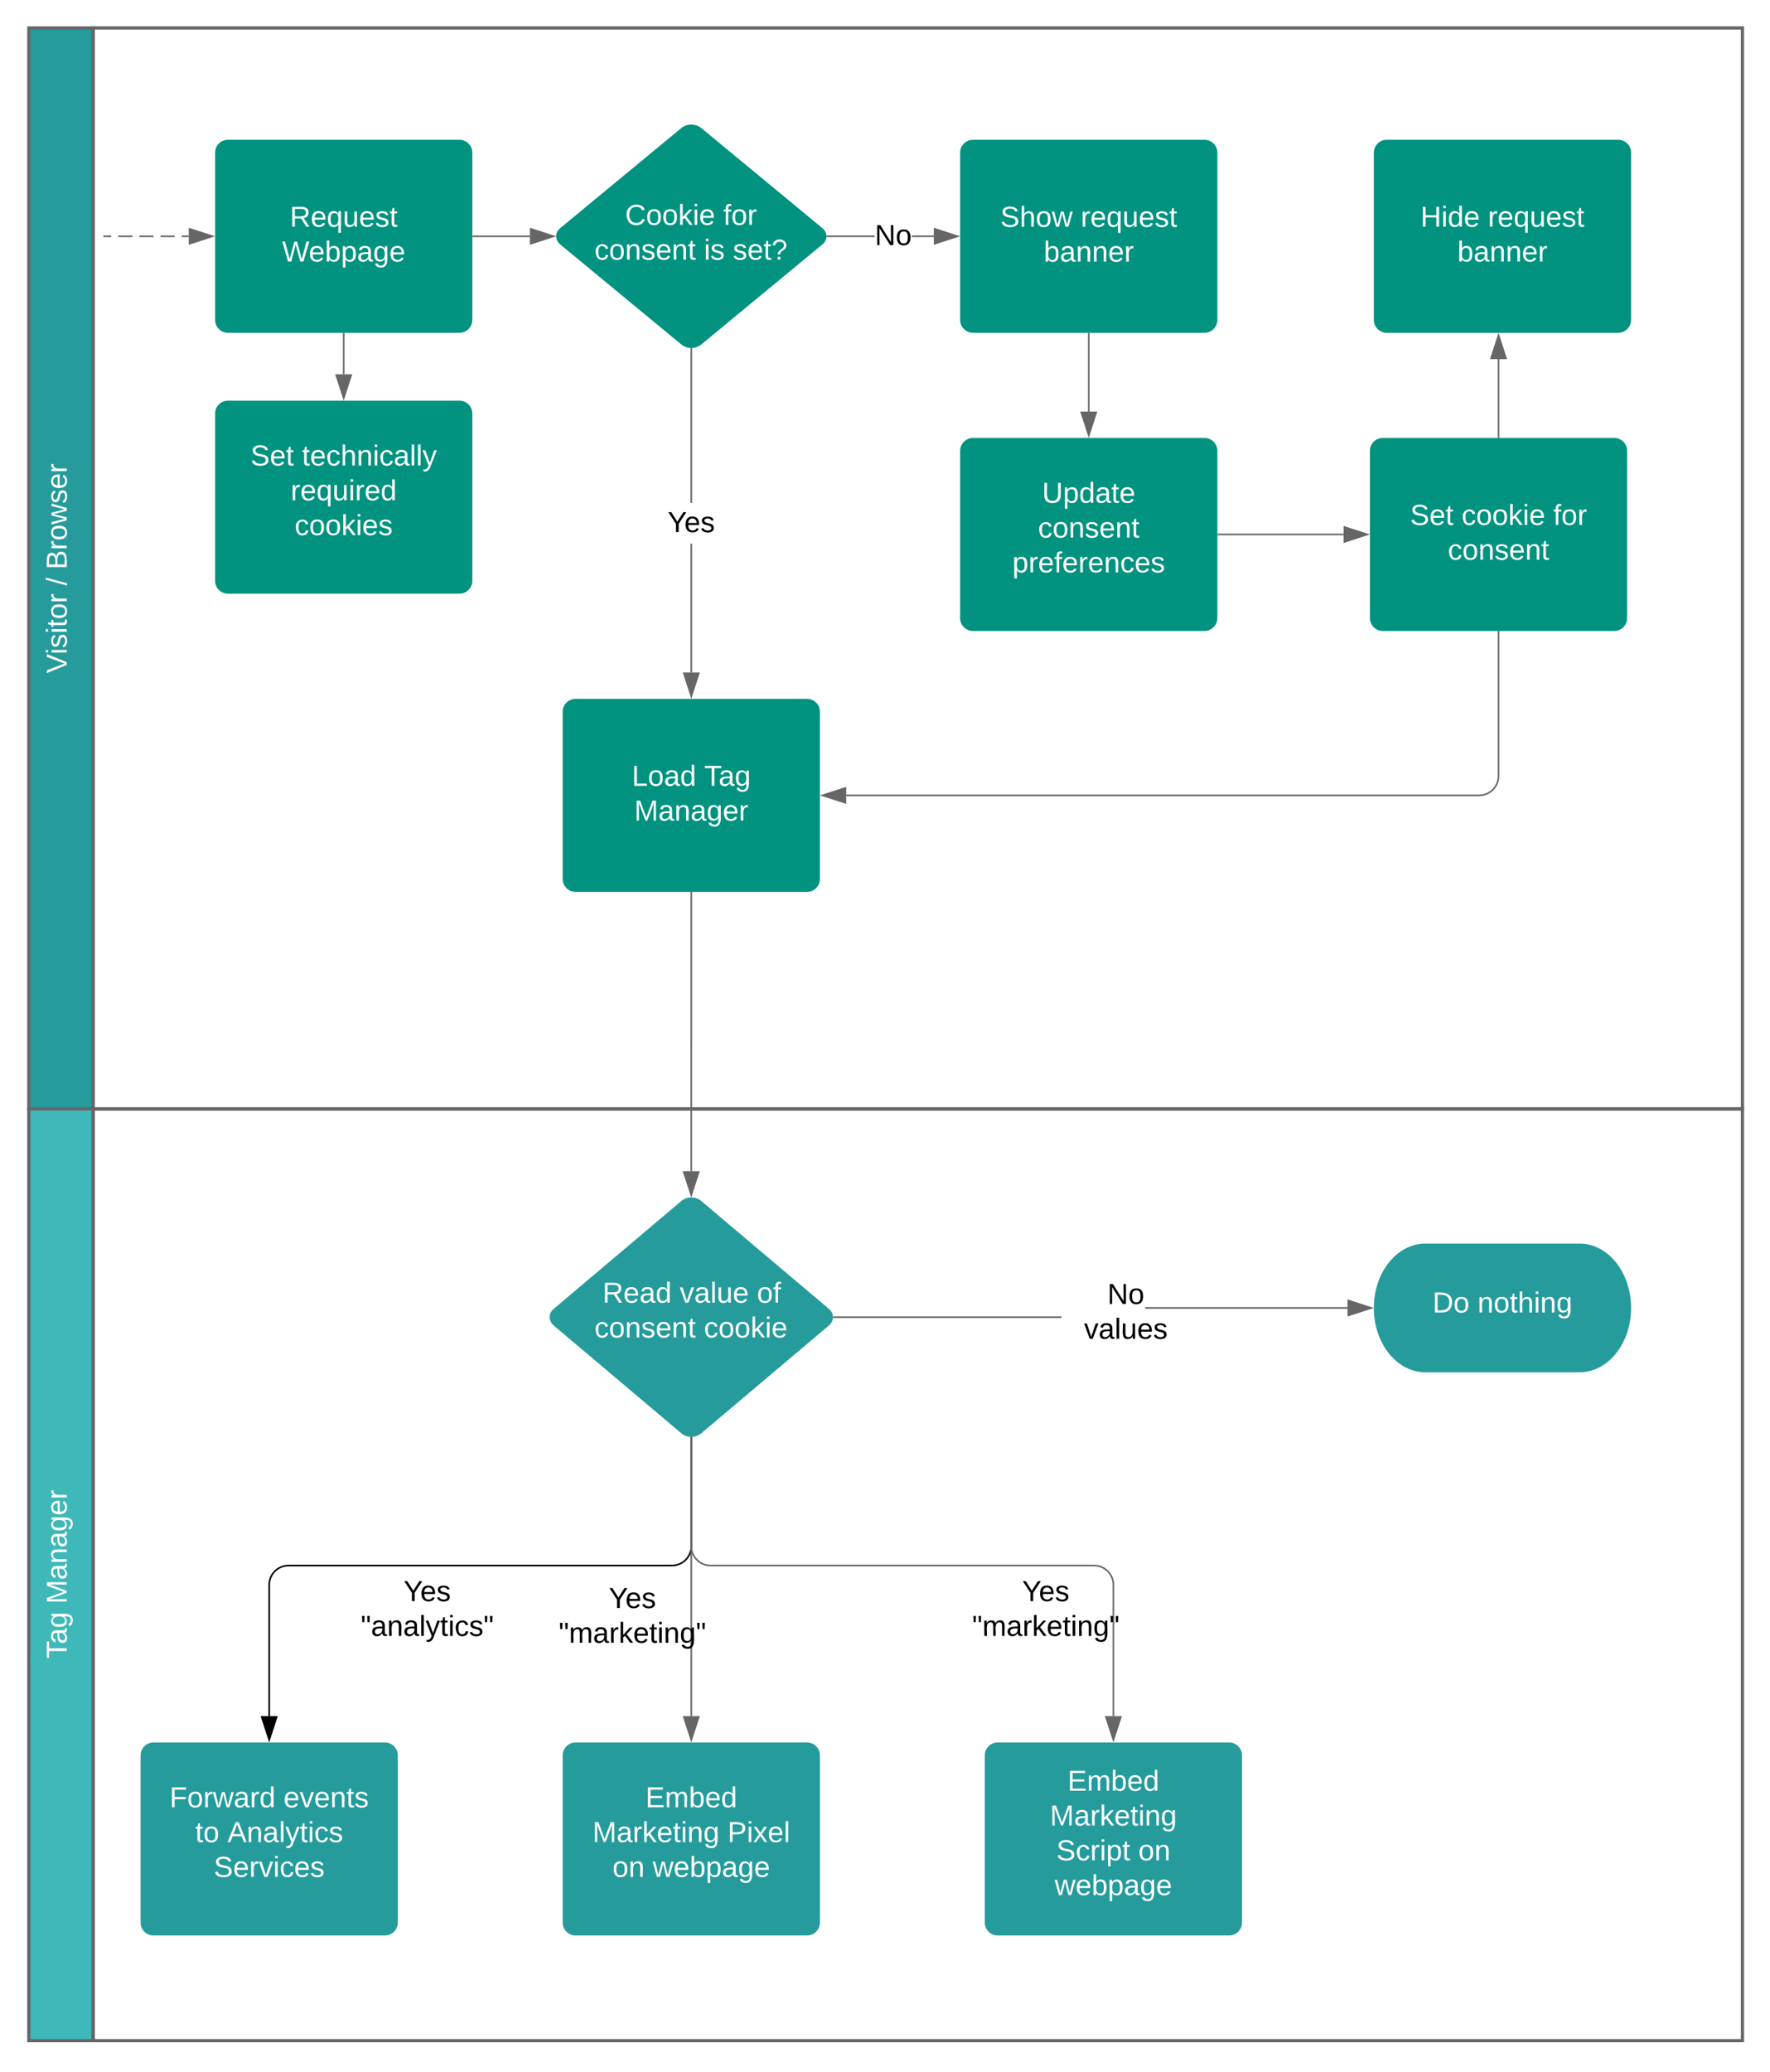 <svg xmlns="http://www.w3.org/2000/svg" xmlns:xlink="http://www.w3.org/1999/xlink" xmlns:lucid="lucid" width="1101" height="1288"><g transform="translate(-376 -168)" lucid:page-tab-id="m-5o7ONTd-nK"><path d="M0 0h2034.53v1575.72H0z" fill="#fff"/><path d="M393.93 857.38v-672h40v672z" stroke="#666" stroke-width="2" fill="#259b9c"/><path d="M433.93 1436.68h-40v-579.3h40z" stroke="#666" stroke-width="2" fill="#3fb8b9"/><path d="M433.93 185.38h1025.93v672H433.93z" stroke="#666" stroke-width="2" fill="none"/><path d="M1459.86 857.38v579.3H433.93v-579.3z" stroke="#666" stroke-width="2" fill="none"/><use xlink:href="#a" transform="matrix(-1.8369701987210297e-16,-1,1,-1.8369701987210297e-16,393.93,857.376) translate(270.825 23.6)"/><use xlink:href="#b" transform="matrix(-1.8369701987210297e-16,-1,1,-1.8369701987210297e-16,393.93,857.376) translate(325.325 23.6)"/><use xlink:href="#c" transform="matrix(-1.8369701987210297e-16,-1,1,-1.8369701987210297e-16,393.93,857.376) translate(335.325 23.6)"/><use xlink:href="#d" transform="matrix(-1.8369701987210297e-16,-1,1,-1.8369701987210297e-16,393.93,1436.685) translate(237.575 23.6)"/><use xlink:href="#e" transform="matrix(-1.8369701987210297e-16,-1,1,-1.8369701987210297e-16,393.93,1436.685) translate(271.525 23.6)"/><path d="M509.8 262.9c0-4.42 3.57-8 8-8h144c4.4 0 8 3.58 8 8v104c0 4.4-3.6 8-8 8h-144c-4.43 0-8-3.6-8-8z" stroke="#000" stroke-opacity="0" stroke-width="2" fill="#019280"/><use xlink:href="#f" transform="matrix(1,0,0,1,514.791,259.896) translate(41.482 49.064)"/><use xlink:href="#g" transform="matrix(1,0,0,1,514.791,259.896) translate(36.651 70.691)"/><path d="M806 722.98V817.52h-.03v78.65" stroke="#666" fill="none"/><path d="M806.5 723h-1v-.52h1z" fill="#666"/><path d="M805.97 910.93l-4.63-14.26h9.27z" stroke="#666" fill="#666"/><path d="M799.9 914.6c3.37-2.84 8.85-2.84 12.22 0l79.48 67.13c3.37 2.85 3.37 7.47 0 10.33l-79.48 67.1c-3.37 2.87-8.85 2.87-12.22 0l-79.48-67.1c-3.37-2.86-3.37-7.48 0-10.33z" stroke="#000" stroke-opacity="0" stroke-width="2" fill="#259b9c"/><use xlink:href="#h" transform="matrix(1,0,0,1,719.311,914.451) translate(31.484 63.439)"/><use xlink:href="#i" transform="matrix(1,0,0,1,719.311,914.451) translate(79.495 63.439)"/><use xlink:href="#j" transform="matrix(1,0,0,1,719.311,914.451) translate(127.507 63.439)"/><use xlink:href="#k" transform="matrix(1,0,0,1,719.311,914.451) translate(26.454 85.066)"/><use xlink:href="#l" transform="matrix(1,0,0,1,719.311,914.451) translate(94.54 85.066)"/><path d="M806 1061.74v67.56c0 6.63-5.36 12-12 12H555.46c-6.63 0-12 5.37-12 12v81.62" stroke="#000" fill="none"/><path d="M806.5 1061.75h-1v-.5l1-.04z"/><path d="M543.45 1249.7l-4.64-14.28h9.28z" stroke="#000"/><use xlink:href="#m" transform="matrix(1,0,0,1,583.209,1145.301) translate(43.861 18.126)"/><use xlink:href="#n" transform="matrix(1,0,0,1,583.209,1145.301) translate(17.202 39.754)"/><path d="M463.45 1259.3c0-4.4 3.58-8 8-8h144c4.4 0 8 3.6 8 8v104c0 4.42-3.6 8-8 8h-144c-4.42 0-8-3.58-8-8z" stroke="#000" stroke-opacity="0" stroke-width="2" fill="#259b9c"/><use xlink:href="#o" transform="matrix(1,0,0,1,468.447,1256.306) translate(13.021 35.314)"/><use xlink:href="#p" transform="matrix(1,0,0,1,468.447,1256.306) translate(83.911 35.314)"/><use xlink:href="#q" transform="matrix(1,0,0,1,468.447,1256.306) translate(28.991 56.941)"/><use xlink:href="#r" transform="matrix(1,0,0,1,468.447,1256.306) translate(49.017 56.941)"/><use xlink:href="#s" transform="matrix(1,0,0,1,468.447,1256.306) translate(40.506 78.569)"/><path d="M1036.32 987.4H894.58v-1h141.74zm177.88-5.74h-125.86v-1h125.86z" fill="#666"/><path d="M894.6 987.4h-.54l.05-1h.5zM1228.96 981.16l-14.26 4.64v-9.27z" fill="#666"/><path d="M1230.58 981.16l-16.38 5.33v-10.66zm-15.38 3.95l12.14-3.94-12.14-3.94z" fill="#666"/><use xlink:href="#t" transform="matrix(1,0,0,1,1036.324,960.547) translate(28.516 18.126)"/><use xlink:href="#u" transform="matrix(1,0,0,1,1036.324,960.547) translate(13.998 39.754)"/><path d="M1358.58 941.16c17.67 0 32 17.9 32 40s-14.33 40-32 40h-96c-17.67 0-32-17.9-32-40s14.33-40 32-40z" stroke="#000" stroke-opacity="0" stroke-width="2" fill="#259b9c"/><use xlink:href="#v" transform="matrix(1,0,0,1,1235.581,946.164) translate(31.495 37.814)"/><use xlink:href="#w" transform="matrix(1,0,0,1,1235.581,946.164) translate(59.48 37.814)"/><path d="M806 1061.74v173.18" stroke="#666" fill="none"/><path d="M806.5 1061.75h-1v-.5l1-.04z" fill="#666"/><path d="M806 1249.7l-4.63-14.28h9.28z" stroke="#666" fill="#666"/><use xlink:href="#m" transform="matrix(1,0,0,1,706.344,1149.575) translate(48.341 18.126)"/><use xlink:href="#x" transform="matrix(1,0,0,1,706.344,1149.575) translate(17.202 39.754)"/><path d="M670.3 314.9h35.32" stroke="#666" fill="none"/><path d="M670.3 315.4h-.5v-1h.5z" fill="#666"/><path d="M720.38 314.9l-14.26 4.63v-9.27z" stroke="#666" fill="#666"/><path d="M799.84 247.58c3.4-2.82 8.93-2.82 12.34 0l75.33 62.22c3.42 2.8 3.42 7.38 0 10.2l-75.32 62.2c-3.4 2.83-8.93 2.83-12.34 0L724.5 320c-3.4-2.82-3.4-7.4 0-10.2z" stroke="#000" stroke-opacity="0" stroke-width="2" fill="#019280"/><use xlink:href="#y" transform="matrix(1,0,0,1,723.342,247.482) translate(41.528 60.314)"/><use xlink:href="#z" transform="matrix(1,0,0,1,723.342,247.482) translate(102.505 60.314)"/><use xlink:href="#k" transform="matrix(1,0,0,1,723.342,247.482) translate(22.454 81.941)"/><use xlink:href="#A" transform="matrix(1,0,0,1,723.342,247.482) translate(90.54 81.941)"/><use xlink:href="#B" transform="matrix(1,0,0,1,723.342,247.482) translate(108.513 81.941)"/><path d="M806.5 586.1h-1v-80.07h1zm0-105.4h-1v-95.96h1z" fill="#666"/><path d="M806.5 384.75h-1v-.5l1-.03zM806 600.86l-4.63-14.26h9.28z" fill="#666"/><path d="M806 602.48l-5.3-16.38h10.63zm-3.94-15.38l3.95 12.14 3.96-12.14z" fill="#666"/><use xlink:href="#C" transform="matrix(1,0,0,1,791.316,480.693) translate(0.005 18.126)"/><path d="M1230.58 262.9c0-4.42 3.58-8 8-8h144c4.42 0 8 3.58 8 8v104c0 4.4-3.58 8-8 8h-144c-4.42 0-8-3.6-8-8z" stroke="#000" stroke-opacity="0" stroke-width="2" fill="#019280"/><use xlink:href="#D" transform="matrix(1,0,0,1,1235.581,259.896) translate(24.01 49.064)"/><use xlink:href="#E" transform="matrix(1,0,0,1,1235.581,259.896) translate(65.964 49.064)"/><use xlink:href="#F" transform="matrix(1,0,0,1,1235.581,259.896) translate(46.989 70.691)"/><path d="M973.24 448.27c0-4.4 3.58-8 8-8h144c4.42 0 8 3.6 8 8v104c0 4.42-3.58 8-8 8h-144c-4.42 0-8-3.58-8-8z" stroke="#000" stroke-opacity="0" stroke-width="2" fill="#019280"/><use xlink:href="#G" transform="matrix(1,0,0,1,978.238,445.274) translate(45.988 35.314)"/><use xlink:href="#H" transform="matrix(1,0,0,1,978.238,445.274) translate(43.46 56.941)"/><use xlink:href="#I" transform="matrix(1,0,0,1,978.238,445.274) translate(27.49 78.569)"/><path d="M1228.13 448.27c0-4.4 3.6-8 8-8h144c4.42 0 8 3.6 8 8v104c0 4.42-3.58 8-8 8h-144c-4.4 0-8-3.58-8-8z" stroke="#000" stroke-opacity="0" stroke-width="2" fill="#019280"/><use xlink:href="#J" transform="matrix(1,0,0,1,1233.134,445.274) translate(19.98 49.064)"/><use xlink:href="#K" transform="matrix(1,0,0,1,1233.134,445.274) translate(52.021 49.064)"/><use xlink:href="#z" transform="matrix(1,0,0,1,1233.134,445.274) translate(109.043 49.064)"/><use xlink:href="#L" transform="matrix(1,0,0,1,1233.134,445.274) translate(43.46 70.691)"/><path d="M1133.74 500.27h78" stroke="#666" fill="none"/><path d="M1133.75 500.77h-.5v-1h.5z" fill="#666"/><path d="M1226.52 500.27l-14.27 4.64v-9.26z" stroke="#666" fill="#666"/><path d="M726 1259.3c0-4.4 3.6-8 8-8h144c4.43 0 8 3.6 8 8v104c0 4.42-3.57 8-8 8H734c-4.4 0-8-3.58-8-8z" stroke="#000" stroke-opacity="0" stroke-width="2" fill="#259b9c"/><use xlink:href="#M" transform="matrix(1,0,0,1,731.01,1256.306) translate(46.489 35.314)"/><use xlink:href="#N" transform="matrix(1,0,0,1,731.01,1256.306) translate(13.547 56.941)"/><use xlink:href="#O" transform="matrix(1,0,0,1,731.01,1256.306) translate(97.504 56.941)"/><use xlink:href="#P" transform="matrix(1,0,0,1,731.01,1256.306) translate(25.963 78.569)"/><use xlink:href="#Q" transform="matrix(1,0,0,1,731.01,1256.306) translate(50.994 78.569)"/><path d="M988.57 1259.3c0-4.4 3.6-8 8-8h144c4.42 0 8 3.6 8 8v104c0 4.42-3.58 8-8 8h-144c-4.4 0-8-3.58-8-8z" stroke="#000" stroke-opacity="0" stroke-width="2" fill="#259b9c"/><use xlink:href="#M" transform="matrix(1,0,0,1,993.574,1256.306) translate(46.489 25.001)"/><use xlink:href="#R" transform="matrix(1,0,0,1,993.574,1256.306) translate(35.525 46.629)"/><use xlink:href="#S" transform="matrix(1,0,0,1,993.574,1256.306) translate(39.505 68.256)"/><use xlink:href="#T" transform="matrix(1,0,0,1,993.574,1256.306) translate(90.47 68.256)"/><use xlink:href="#Q" transform="matrix(1,0,0,1,993.574,1256.306) translate(38.479 89.884)"/><path d="M440.77 314.9h4.4m4.38 0h8.77m4.38 0h8.78m4.38 0h8.78m4.38 0h4.4M440.8 314.9h-.53" stroke="#666" fill="none"/><path d="M508.17 314.9l-14.26 4.63v-9.27z" stroke="#666" fill="#666"/><path d="M806 1061.74v67.56c0 6.63 5.38 12 12 12h238.57c6.63 0 12 5.37 12 12v81.62" stroke="#666" fill="none"/><path d="M806.5 1061.75h-1v-.5l1-.04z" fill="#666"/><path d="M1068.57 1249.7l-4.63-14.28h9.27z" stroke="#666" fill="#666"/><g><use xlink:href="#m" transform="matrix(1,0,0,1,963.494,1145.301) translate(48.341 18.126)"/><use xlink:href="#x" transform="matrix(1,0,0,1,963.494,1145.301) translate(17.202 39.754)"/></g><path d="M509.8 425.1c0-4.42 3.57-8 8-8h144c4.4 0 8 3.58 8 8v104c0 4.42-3.6 8-8 8h-144c-4.43 0-8-3.58-8-8z" stroke="#000" stroke-opacity="0" stroke-width="2" fill="#019280"/><g><use xlink:href="#J" transform="matrix(1,0,0,1,514.791,422.102) translate(17.001 35.314)"/><use xlink:href="#U" transform="matrix(1,0,0,1,514.791,422.102) translate(49.042 35.314)"/><use xlink:href="#V" transform="matrix(1,0,0,1,514.791,422.102) translate(42.033 56.941)"/><use xlink:href="#W" transform="matrix(1,0,0,1,514.791,422.102) translate(44.486 78.569)"/></g><path d="M726 610.48c0-4.42 3.6-8 8-8h144c4.43 0 8 3.58 8 8v104c0 4.42-3.57 8-8 8H734c-4.4 0-8-3.58-8-8z" stroke="#000" stroke-opacity="0" stroke-width="2" fill="#019280"/><g><use xlink:href="#X" transform="matrix(1,0,0,1,731.01,607.481) translate(37.978 49.064)"/><use xlink:href="#Y" transform="matrix(1,0,0,1,731.01,607.481) translate(83.035 49.064)"/><use xlink:href="#Z" transform="matrix(1,0,0,1,731.01,607.481) translate(39.505 70.691)"/></g><path d="M1308.13 560.77v89.7c0 6.64-5.37 12-12 12H902.4" stroke="#666" fill="none"/><path d="M1308.63 560.8h-1v-.53h1z" fill="#666"/><path d="M887.63 662.48l14.26-4.63v9.27z" stroke="#666" fill="#666"/><path d="M1308.13 439.77v-48.5" stroke="#666" fill="none"/><path d="M1308.63 440.27h-1v-.5h1z" fill="#666"/><path d="M1308.13 376.5l4.64 14.28h-9.27z" stroke="#666" fill="#666"/><path d="M589.8 375.4v25.32" stroke="#666" fill="none"/><path d="M590.3 375.4h-1v-.5h1z" fill="#666"/><path d="M589.8 415.48l-4.64-14.26h9.27z" stroke="#666" fill="#666"/><path d="M920.14 315.4h-29.62v-1h29.62zm36.7 0h-13.72v-1h13.73z" fill="#666"/><path d="M890.53 315.4H890l.04-1h.5zM971.62 314.9l-14.27 4.63v-9.27z" fill="#666"/><path d="M973.24 314.9l-16.4 5.32v-10.65zm-15.4 3.94L970 314.9l-12.15-3.95z" fill="#666"/><g><use xlink:href="#aa" transform="matrix(1,0,0,1,920.138,302.228) translate(0.005 18.126)"/></g><path d="M973.24 262.9c0-4.42 3.58-8 8-8h144c4.42 0 8 3.58 8 8v104c0 4.4-3.58 8-8 8h-144c-4.42 0-8-3.6-8-8z" stroke="#000" stroke-opacity="0" stroke-width="2" fill="#019280"/><g><use xlink:href="#ab" transform="matrix(1,0,0,1,985.238,266.896) translate(12.98 42.126)"/><use xlink:href="#E" transform="matrix(1,0,0,1,985.238,266.896) translate(62.994 42.126)"/><use xlink:href="#F" transform="matrix(1,0,0,1,985.238,266.896) translate(39.989 63.754)"/></g><path d="M1053.24 375.4v48.5" stroke="#666" fill="none"/><path d="M1053.74 375.4h-1v-.5h1z" fill="#666"/><path d="M1053.24 438.66l-4.64-14.27h9.27z" stroke="#666" fill="#666"/><defs><path fill="#fff" d="M137 0h-34L2-248h35l83 218 83-218h36" id="ac"/><path fill="#fff" d="M24-231v-30h32v30H24zM24 0v-190h32V0H24" id="ad"/><path fill="#fff" d="M135-143c-3-34-86-38-87 0 15 53 115 12 119 90S17 21 10-45l28-5c4 36 97 45 98 0-10-56-113-15-118-90-4-57 82-63 122-42 12 7 21 19 24 35" id="ae"/><path fill="#fff" d="M59-47c-2 24 18 29 38 22v24C64 9 27 4 27-40v-127H5v-23h24l9-43h21v43h35v23H59v120" id="af"/><path fill="#fff" d="M100-194c62-1 85 37 85 99 1 63-27 99-86 99S16-35 15-95c0-66 28-99 85-99zM99-20c44 1 53-31 53-75 0-43-8-75-51-75s-53 32-53 75 10 74 51 75" id="ag"/><path fill="#fff" d="M114-163C36-179 61-72 57 0H25l-1-190h30c1 12-1 29 2 39 6-27 23-49 58-41v29" id="ah"/><g id="a"><use transform="matrix(0.05,0,0,0.05,0,0)" xlink:href="#ac"/><use transform="matrix(0.05,0,0,0.05,11.65,0)" xlink:href="#ad"/><use transform="matrix(0.05,0,0,0.05,15.6,0)" xlink:href="#ae"/><use transform="matrix(0.05,0,0,0.05,24.6,0)" xlink:href="#ad"/><use transform="matrix(0.05,0,0,0.05,28.55,0)" xlink:href="#af"/><use transform="matrix(0.05,0,0,0.05,33.55,0)" xlink:href="#ag"/><use transform="matrix(0.05,0,0,0.05,43.55,0)" xlink:href="#ah"/></g><path fill="#fff" d="M0 4l72-265h28L28 4H0" id="ai"/><use transform="matrix(0.05,0,0,0.05,0,0)" xlink:href="#ai" id="b"/><path fill="#fff" d="M160-131c35 5 61 23 61 61C221 17 115-2 30 0v-248c76 3 177-17 177 60 0 33-19 50-47 57zm-97-11c50-1 110 9 110-42 0-47-63-36-110-37v79zm0 115c55-2 124 14 124-45 0-56-70-42-124-44v89" id="aj"/><path fill="#fff" d="M206 0h-36l-40-164L89 0H53L-1-190h32L70-26l43-164h34l41 164 42-164h31" id="ak"/><path fill="#fff" d="M100-194c63 0 86 42 84 106H49c0 40 14 67 53 68 26 1 43-12 49-29l28 8c-11 28-37 45-77 45C44 4 14-33 15-96c1-61 26-98 85-98zm52 81c6-60-76-77-97-28-3 7-6 17-6 28h103" id="al"/><g id="c"><use transform="matrix(0.05,0,0,0.05,0,0)" xlink:href="#aj"/><use transform="matrix(0.05,0,0,0.05,12,0)" xlink:href="#ah"/><use transform="matrix(0.05,0,0,0.05,17.95,0)" xlink:href="#ag"/><use transform="matrix(0.05,0,0,0.05,27.95,0)" xlink:href="#ak"/><use transform="matrix(0.05,0,0,0.05,40.9,0)" xlink:href="#ae"/><use transform="matrix(0.05,0,0,0.05,49.9,0)" xlink:href="#al"/><use transform="matrix(0.05,0,0,0.05,59.9,0)" xlink:href="#ah"/></g><path fill="#fff" d="M127-220V0H93v-220H8v-28h204v28h-85" id="am"/><path fill="#fff" d="M141-36C126-15 110 5 73 4 37 3 15-17 15-53c-1-64 63-63 125-63 3-35-9-54-41-54-24 1-41 7-42 31l-33-3c5-37 33-52 76-52 45 0 72 20 72 64v82c-1 20 7 32 28 27v20c-31 9-61-2-59-35zM48-53c0 20 12 33 32 33 41-3 63-29 60-74-43 2-92-5-92 41" id="an"/><path fill="#fff" d="M177-190C167-65 218 103 67 71c-23-6-38-20-44-43l32-5c15 47 100 32 89-28v-30C133-14 115 1 83 1 29 1 15-40 15-95c0-56 16-97 71-98 29-1 48 16 59 35 1-10 0-23 2-32h30zM94-22c36 0 50-32 50-73 0-42-14-75-50-75-39 0-46 34-46 75s6 73 46 73" id="ao"/><g id="d"><use transform="matrix(0.05,0,0,0.05,0,0)" xlink:href="#am"/><use transform="matrix(0.05,0,0,0.05,8.95,0)" xlink:href="#an"/><use transform="matrix(0.05,0,0,0.05,18.95,0)" xlink:href="#ao"/></g><path fill="#fff" d="M240 0l2-218c-23 76-54 145-80 218h-23L58-218 59 0H30v-248h44l77 211c21-75 51-140 76-211h43V0h-30" id="ap"/><path fill="#fff" d="M117-194c89-4 53 116 60 194h-32v-121c0-31-8-49-39-48C34-167 62-67 57 0H25l-1-190h30c1 10-1 24 2 32 11-22 29-35 61-36" id="aq"/><g id="e"><use transform="matrix(0.05,0,0,0.05,0,0)" xlink:href="#ap"/><use transform="matrix(0.05,0,0,0.05,14.95,0)" xlink:href="#an"/><use transform="matrix(0.05,0,0,0.05,24.95,0)" xlink:href="#aq"/><use transform="matrix(0.05,0,0,0.05,34.95,0)" xlink:href="#an"/><use transform="matrix(0.05,0,0,0.05,44.95,0)" xlink:href="#ao"/><use transform="matrix(0.05,0,0,0.05,54.95,0)" xlink:href="#al"/><use transform="matrix(0.05,0,0,0.05,64.95,0)" xlink:href="#ah"/></g><path fill="#fff" d="M233-177c-1 41-23 64-60 70L243 0h-38l-65-103H63V0H30v-248c88 3 205-21 203 71zM63-129c60-2 137 13 137-47 0-61-80-42-137-45v92" id="ar"/><path fill="#fff" d="M145-31C134-9 116 4 85 4 32 4 16-35 15-94c0-59 17-99 70-100 32-1 48 14 60 33 0-11-1-24 2-32h30l-1 268h-32zM93-21c41 0 51-33 51-76s-8-73-50-73c-40 0-46 35-46 75s5 74 45 74" id="as"/><path fill="#fff" d="M84 4C-5 8 30-112 23-190h32v120c0 31 7 50 39 49 72-2 45-101 50-169h31l1 190h-30c-1-10 1-25-2-33-11 22-28 36-60 37" id="at"/><g id="f"><use transform="matrix(0.05,0,0,0.05,0,0)" xlink:href="#ar"/><use transform="matrix(0.05,0,0,0.05,12.966,0)" xlink:href="#al"/><use transform="matrix(0.05,0,0,0.05,22.979,0)" xlink:href="#as"/><use transform="matrix(0.05,0,0,0.05,32.992,0)" xlink:href="#at"/><use transform="matrix(0.05,0,0,0.05,43.005,0)" xlink:href="#al"/><use transform="matrix(0.05,0,0,0.05,53.017,0)" xlink:href="#ae"/><use transform="matrix(0.05,0,0,0.05,62.029,0)" xlink:href="#af"/></g><path fill="#fff" d="M266 0h-40l-56-210L115 0H75L2-248h35L96-30l15-64 43-154h32l59 218 59-218h35" id="au"/><path fill="#fff" d="M115-194c53 0 69 39 70 98 0 66-23 100-70 100C84 3 66-7 56-30L54 0H23l1-261h32v101c10-23 28-34 59-34zm-8 174c40 0 45-34 45-75 0-40-5-75-45-74-42 0-51 32-51 76 0 43 10 73 51 73" id="av"/><path fill="#fff" d="M115-194c55 1 70 41 70 98S169 2 115 4C84 4 66-9 55-30l1 105H24l-1-265h31l2 30c10-21 28-34 59-34zm-8 174c40 0 45-34 45-75s-6-73-45-74c-42 0-51 32-51 76 0 43 10 73 51 73" id="aw"/><g id="g"><use transform="matrix(0.05,0,0,0.05,0,0)" xlink:href="#au"/><use transform="matrix(0.05,0,0,0.05,16.621,0)" xlink:href="#al"/><use transform="matrix(0.05,0,0,0.05,26.634,0)" xlink:href="#av"/><use transform="matrix(0.05,0,0,0.05,36.647,0)" xlink:href="#aw"/><use transform="matrix(0.05,0,0,0.05,46.659,0)" xlink:href="#an"/><use transform="matrix(0.05,0,0,0.05,56.672,0)" xlink:href="#ao"/><use transform="matrix(0.05,0,0,0.05,66.685,0)" xlink:href="#al"/></g><path fill="#fff" d="M85-194c31 0 48 13 60 33l-1-100h32l1 261h-30c-2-10 0-23-3-31C134-8 116 4 85 4 32 4 16-35 15-94c0-66 23-100 70-100zm9 24c-40 0-46 34-46 75 0 40 6 74 45 74 42 0 51-32 51-76 0-42-9-74-50-73" id="ax"/><g id="h"><use transform="matrix(0.05,0,0,0.05,0,0)" xlink:href="#ar"/><use transform="matrix(0.05,0,0,0.05,12.966,0)" xlink:href="#al"/><use transform="matrix(0.05,0,0,0.05,22.979,0)" xlink:href="#an"/><use transform="matrix(0.05,0,0,0.05,32.992,0)" xlink:href="#ax"/></g><path fill="#fff" d="M108 0H70L1-190h34L89-25l56-165h34" id="ay"/><path fill="#fff" d="M24 0v-261h32V0H24" id="az"/><g id="i"><use transform="matrix(0.05,0,0,0.05,0,0)" xlink:href="#ay"/><use transform="matrix(0.05,0,0,0.05,9.011,0)" xlink:href="#an"/><use transform="matrix(0.05,0,0,0.05,19.024,0)" xlink:href="#az"/><use transform="matrix(0.05,0,0,0.05,22.979,0)" xlink:href="#at"/><use transform="matrix(0.05,0,0,0.05,32.992,0)" xlink:href="#al"/></g><path fill="#fff" d="M101-234c-31-9-42 10-38 44h38v23H63V0H32v-167H5v-23h27c-7-52 17-82 69-68v24" id="aA"/><g id="j"><use transform="matrix(0.05,0,0,0.05,0,0)" xlink:href="#ag"/><use transform="matrix(0.05,0,0,0.05,10.013,0)" xlink:href="#aA"/></g><path fill="#fff" d="M96-169c-40 0-48 33-48 73s9 75 48 75c24 0 41-14 43-38l32 2c-6 37-31 61-74 61-59 0-76-41-82-99-10-93 101-131 147-64 4 7 5 14 7 22l-32 3c-4-21-16-35-41-35" id="aB"/><g id="k"><use transform="matrix(0.05,0,0,0.05,0,0)" xlink:href="#aB"/><use transform="matrix(0.05,0,0,0.05,9.011,0)" xlink:href="#ag"/><use transform="matrix(0.05,0,0,0.05,19.024,0)" xlink:href="#aq"/><use transform="matrix(0.05,0,0,0.05,29.037,0)" xlink:href="#ae"/><use transform="matrix(0.05,0,0,0.05,38.048,0)" xlink:href="#al"/><use transform="matrix(0.05,0,0,0.05,48.061,0)" xlink:href="#aq"/><use transform="matrix(0.05,0,0,0.05,58.074,0)" xlink:href="#af"/></g><path fill="#fff" d="M143 0L79-87 56-68V0H24v-261h32v163l83-92h37l-77 82L181 0h-38" id="aC"/><g id="l"><use transform="matrix(0.05,0,0,0.05,0,0)" xlink:href="#aB"/><use transform="matrix(0.05,0,0,0.05,9.011,0)" xlink:href="#ag"/><use transform="matrix(0.05,0,0,0.05,19.024,0)" xlink:href="#ag"/><use transform="matrix(0.05,0,0,0.05,29.037,0)" xlink:href="#aC"/><use transform="matrix(0.05,0,0,0.05,38.048,0)" xlink:href="#ad"/><use transform="matrix(0.05,0,0,0.05,42.003,0)" xlink:href="#al"/></g><path d="M137-103V0h-34v-103L8-248h37l75 118 75-118h37" id="aD"/><path d="M100-194c63 0 86 42 84 106H49c0 40 14 67 53 68 26 1 43-12 49-29l28 8c-11 28-37 45-77 45C44 4 14-33 15-96c1-61 26-98 85-98zm52 81c6-60-76-77-97-28-3 7-6 17-6 28h103" id="aE"/><path d="M135-143c-3-34-86-38-87 0 15 53 115 12 119 90S17 21 10-45l28-5c4 36 97 45 98 0-10-56-113-15-118-90-4-57 82-63 122-42 12 7 21 19 24 35" id="aF"/><g id="m"><use transform="matrix(0.05,0,0,0.05,0,0)" xlink:href="#aD"/><use transform="matrix(0.05,0,0,0.05,10.363,0)" xlink:href="#aE"/><use transform="matrix(0.05,0,0,0.05,20.376,0)" xlink:href="#aF"/></g><path d="M109-170H84l-4-78h32zm-65 0H19l-4-78h33" id="aG"/><path d="M141-36C126-15 110 5 73 4 37 3 15-17 15-53c-1-64 63-63 125-63 3-35-9-54-41-54-24 1-41 7-42 31l-33-3c5-37 33-52 76-52 45 0 72 20 72 64v82c-1 20 7 32 28 27v20c-31 9-61-2-59-35zM48-53c0 20 12 33 32 33 41-3 63-29 60-74-43 2-92-5-92 41" id="aH"/><path d="M117-194c89-4 53 116 60 194h-32v-121c0-31-8-49-39-48C34-167 62-67 57 0H25l-1-190h30c1 10-1 24 2 32 11-22 29-35 61-36" id="aI"/><path d="M24 0v-261h32V0H24" id="aJ"/><path d="M179-190L93 31C79 59 56 82 12 73V49c39 6 53-20 64-50L1-190h34L92-34l54-156h33" id="aK"/><path d="M59-47c-2 24 18 29 38 22v24C64 9 27 4 27-40v-127H5v-23h24l9-43h21v43h35v23H59v120" id="aL"/><path d="M24-231v-30h32v30H24zM24 0v-190h32V0H24" id="aM"/><path d="M96-169c-40 0-48 33-48 73s9 75 48 75c24 0 41-14 43-38l32 2c-6 37-31 61-74 61-59 0-76-41-82-99-10-93 101-131 147-64 4 7 5 14 7 22l-32 3c-4-21-16-35-41-35" id="aN"/><g id="n"><use transform="matrix(0.05,0,0,0.05,0,0)" xlink:href="#aG"/><use transform="matrix(0.05,0,0,0.05,6.358,0)" xlink:href="#aH"/><use transform="matrix(0.05,0,0,0.05,16.371,0)" xlink:href="#aI"/><use transform="matrix(0.05,0,0,0.05,26.384,0)" xlink:href="#aH"/><use transform="matrix(0.05,0,0,0.05,36.396,0)" xlink:href="#aJ"/><use transform="matrix(0.05,0,0,0.05,40.351,0)" xlink:href="#aK"/><use transform="matrix(0.05,0,0,0.05,49.363,0)" xlink:href="#aL"/><use transform="matrix(0.05,0,0,0.05,54.369,0)" xlink:href="#aM"/><use transform="matrix(0.05,0,0,0.05,58.324,0)" xlink:href="#aN"/><use transform="matrix(0.05,0,0,0.05,67.336,0)" xlink:href="#aF"/><use transform="matrix(0.05,0,0,0.05,76.347,0)" xlink:href="#aG"/></g><path fill="#fff" d="M63-220v92h138v28H63V0H30v-248h175v28H63" id="aO"/><g id="o"><use transform="matrix(0.05,0,0,0.05,0,0)" xlink:href="#aO"/><use transform="matrix(0.05,0,0,0.05,10.964,0)" xlink:href="#ag"/><use transform="matrix(0.05,0,0,0.05,20.977,0)" xlink:href="#ah"/><use transform="matrix(0.05,0,0,0.05,26.934,0)" xlink:href="#ak"/><use transform="matrix(0.05,0,0,0.05,39.901,0)" xlink:href="#an"/><use transform="matrix(0.05,0,0,0.05,49.913,0)" xlink:href="#ah"/><use transform="matrix(0.05,0,0,0.05,55.871,0)" xlink:href="#ax"/></g><g id="p"><use transform="matrix(0.05,0,0,0.05,0,0)" xlink:href="#al"/><use transform="matrix(0.05,0,0,0.05,10.013,0)" xlink:href="#ay"/><use transform="matrix(0.05,0,0,0.05,19.024,0)" xlink:href="#al"/><use transform="matrix(0.05,0,0,0.05,29.037,0)" xlink:href="#aq"/><use transform="matrix(0.05,0,0,0.05,39.05,0)" xlink:href="#af"/><use transform="matrix(0.05,0,0,0.05,44.056,0)" xlink:href="#ae"/></g><g id="q"><use transform="matrix(0.05,0,0,0.05,0,0)" xlink:href="#af"/><use transform="matrix(0.05,0,0,0.05,5.006,0)" xlink:href="#ag"/></g><path fill="#fff" d="M205 0l-28-72H64L36 0H1l101-248h38L239 0h-34zm-38-99l-47-123c-12 45-31 82-46 123h93" id="aP"/><path fill="#fff" d="M179-190L93 31C79 59 56 82 12 73V49c39 6 53-20 64-50L1-190h34L92-34l54-156h33" id="aQ"/><g id="r"><use transform="matrix(0.05,0,0,0.05,0,0)" xlink:href="#aP"/><use transform="matrix(0.05,0,0,0.05,12.015,0)" xlink:href="#aq"/><use transform="matrix(0.05,0,0,0.05,22.028,0)" xlink:href="#an"/><use transform="matrix(0.05,0,0,0.05,32.041,0)" xlink:href="#az"/><use transform="matrix(0.05,0,0,0.05,35.996,0)" xlink:href="#aQ"/><use transform="matrix(0.05,0,0,0.05,45.007,0)" xlink:href="#af"/><use transform="matrix(0.05,0,0,0.05,50.014,0)" xlink:href="#ad"/><use transform="matrix(0.05,0,0,0.05,53.969,0)" xlink:href="#aB"/><use transform="matrix(0.05,0,0,0.05,62.98,0)" xlink:href="#ae"/></g><path fill="#fff" d="M185-189c-5-48-123-54-124 2 14 75 158 14 163 119 3 78-121 87-175 55-17-10-28-26-33-46l33-7c5 56 141 63 141-1 0-78-155-14-162-118-5-82 145-84 179-34 5 7 8 16 11 25" id="aR"/><g id="s"><use transform="matrix(0.05,0,0,0.05,0,0)" xlink:href="#aR"/><use transform="matrix(0.05,0,0,0.05,12.015,0)" xlink:href="#al"/><use transform="matrix(0.05,0,0,0.05,22.028,0)" xlink:href="#ah"/><use transform="matrix(0.05,0,0,0.05,27.986,0)" xlink:href="#ay"/><use transform="matrix(0.05,0,0,0.05,36.997,0)" xlink:href="#ad"/><use transform="matrix(0.05,0,0,0.05,40.952,0)" xlink:href="#aB"/><use transform="matrix(0.05,0,0,0.05,49.964,0)" xlink:href="#al"/><use transform="matrix(0.05,0,0,0.05,59.976,0)" xlink:href="#ae"/></g><path d="M190 0L58-211 59 0H30v-248h39L202-35l-2-213h31V0h-41" id="aS"/><path d="M100-194c62-1 85 37 85 99 1 63-27 99-86 99S16-35 15-95c0-66 28-99 85-99zM99-20c44 1 53-31 53-75 0-43-8-75-51-75s-53 32-53 75 10 74 51 75" id="aT"/><g id="t"><use transform="matrix(0.05,0,0,0.05,0,0)" xlink:href="#aS"/><use transform="matrix(0.05,0,0,0.05,12.966,0)" xlink:href="#aT"/></g><path d="M108 0H70L1-190h34L89-25l56-165h34" id="aU"/><path d="M84 4C-5 8 30-112 23-190h32v120c0 31 7 50 39 49 72-2 45-101 50-169h31l1 190h-30c-1-10 1-25-2-33-11 22-28 36-60 37" id="aV"/><g id="u"><use transform="matrix(0.05,0,0,0.05,0,0)" xlink:href="#aU"/><use transform="matrix(0.05,0,0,0.05,9.011,0)" xlink:href="#aH"/><use transform="matrix(0.05,0,0,0.05,19.024,0)" xlink:href="#aJ"/><use transform="matrix(0.05,0,0,0.05,22.979,0)" xlink:href="#aV"/><use transform="matrix(0.05,0,0,0.05,32.992,0)" xlink:href="#aE"/><use transform="matrix(0.05,0,0,0.05,43.005,0)" xlink:href="#aF"/></g><path fill="#fff" d="M30-248c118-7 216 8 213 122C240-48 200 0 122 0H30v-248zM63-27c89 8 146-16 146-99s-60-101-146-95v194" id="aW"/><g id="v"><use transform="matrix(0.05,0,0,0.05,0,0)" xlink:href="#aW"/><use transform="matrix(0.05,0,0,0.05,12.966,0)" xlink:href="#ag"/></g><path fill="#fff" d="M106-169C34-169 62-67 57 0H25v-261h32l-1 103c12-21 28-36 61-36 89 0 53 116 60 194h-32v-121c2-32-8-49-39-48" id="aX"/><g id="w"><use transform="matrix(0.05,0,0,0.05,0,0)" xlink:href="#aq"/><use transform="matrix(0.05,0,0,0.05,10.013,0)" xlink:href="#ag"/><use transform="matrix(0.05,0,0,0.05,20.025,0)" xlink:href="#af"/><use transform="matrix(0.05,0,0,0.05,25.032,0)" xlink:href="#aX"/><use transform="matrix(0.05,0,0,0.05,35.045,0)" xlink:href="#ad"/><use transform="matrix(0.05,0,0,0.05,39,0)" xlink:href="#aq"/><use transform="matrix(0.05,0,0,0.05,49.012,0)" xlink:href="#ao"/></g><path d="M210-169c-67 3-38 105-44 169h-31v-121c0-29-5-50-35-48C34-165 62-65 56 0H25l-1-190h30c1 10-1 24 2 32 10-44 99-50 107 0 11-21 27-35 58-36 85-2 47 119 55 194h-31v-121c0-29-5-49-35-48" id="aY"/><path d="M114-163C36-179 61-72 57 0H25l-1-190h30c1 12-1 29 2 39 6-27 23-49 58-41v29" id="aZ"/><path d="M143 0L79-87 56-68V0H24v-261h32v163l83-92h37l-77 82L181 0h-38" id="ba"/><path d="M177-190C167-65 218 103 67 71c-23-6-38-20-44-43l32-5c15 47 100 32 89-28v-30C133-14 115 1 83 1 29 1 15-40 15-95c0-56 16-97 71-98 29-1 48 16 59 35 1-10 0-23 2-32h30zM94-22c36 0 50-32 50-73 0-42-14-75-50-75-39 0-46 34-46 75s6 73 46 73" id="bb"/><g id="x"><use transform="matrix(0.05,0,0,0.05,0,0)" xlink:href="#aG"/><use transform="matrix(0.05,0,0,0.05,6.358,0)" xlink:href="#aY"/><use transform="matrix(0.05,0,0,0.05,21.327,0)" xlink:href="#aH"/><use transform="matrix(0.05,0,0,0.05,31.34,0)" xlink:href="#aZ"/><use transform="matrix(0.05,0,0,0.05,37.297,0)" xlink:href="#ba"/><use transform="matrix(0.05,0,0,0.05,46.309,0)" xlink:href="#aE"/><use transform="matrix(0.05,0,0,0.05,56.322,0)" xlink:href="#aL"/><use transform="matrix(0.05,0,0,0.05,61.328,0)" xlink:href="#aM"/><use transform="matrix(0.05,0,0,0.05,65.283,0)" xlink:href="#aI"/><use transform="matrix(0.05,0,0,0.05,75.296,0)" xlink:href="#bb"/><use transform="matrix(0.05,0,0,0.05,85.309,0)" xlink:href="#aG"/></g><path fill="#fff" d="M212-179c-10-28-35-45-73-45-59 0-87 40-87 99 0 60 29 101 89 101 43 0 62-24 78-52l27 14C228-24 195 4 139 4 59 4 22-46 18-125c-6-104 99-153 187-111 19 9 31 26 39 46" id="bc"/><g id="y"><use transform="matrix(0.05,0,0,0.05,0,0)" xlink:href="#bc"/><use transform="matrix(0.05,0,0,0.05,12.966,0)" xlink:href="#ag"/><use transform="matrix(0.05,0,0,0.05,22.979,0)" xlink:href="#ag"/><use transform="matrix(0.05,0,0,0.05,32.992,0)" xlink:href="#aC"/><use transform="matrix(0.05,0,0,0.05,42.003,0)" xlink:href="#ad"/><use transform="matrix(0.05,0,0,0.05,45.958,0)" xlink:href="#al"/></g><g id="z"><use transform="matrix(0.05,0,0,0.05,0,0)" xlink:href="#aA"/><use transform="matrix(0.05,0,0,0.05,5.006,0)" xlink:href="#ag"/><use transform="matrix(0.05,0,0,0.05,15.019,0)" xlink:href="#ah"/></g><g id="A"><use transform="matrix(0.05,0,0,0.05,0,0)" xlink:href="#ad"/><use transform="matrix(0.05,0,0,0.05,3.955,0)" xlink:href="#ae"/></g><path fill="#fff" d="M103-251c84 0 111 97 45 133-19 10-37 24-39 52H78c0-63 77-55 77-114 0-30-21-42-52-43-32 0-53 17-56 46l-32-2c7-45 34-72 88-72zM77 0v-35h34V0H77" id="bd"/><g id="B"><use transform="matrix(0.05,0,0,0.05,0,0)" xlink:href="#ae"/><use transform="matrix(0.05,0,0,0.05,9.011,0)" xlink:href="#al"/><use transform="matrix(0.05,0,0,0.05,19.024,0)" xlink:href="#af"/><use transform="matrix(0.05,0,0,0.05,24.031,0)" xlink:href="#bd"/></g><g id="C"><use transform="matrix(0.05,0,0,0.05,0,0)" xlink:href="#aD"/><use transform="matrix(0.05,0,0,0.05,10.363,0)" xlink:href="#aE"/><use transform="matrix(0.05,0,0,0.05,20.376,0)" xlink:href="#aF"/></g><path fill="#fff" d="M197 0v-115H63V0H30v-248h33v105h134v-105h34V0h-34" id="be"/><g id="D"><use transform="matrix(0.05,0,0,0.05,0,0)" xlink:href="#be"/><use transform="matrix(0.05,0,0,0.05,12.966,0)" xlink:href="#ad"/><use transform="matrix(0.05,0,0,0.05,16.922,0)" xlink:href="#ax"/><use transform="matrix(0.05,0,0,0.05,26.934,0)" xlink:href="#al"/></g><g id="E"><use transform="matrix(0.05,0,0,0.05,0,0)" xlink:href="#ah"/><use transform="matrix(0.05,0,0,0.05,5.958,0)" xlink:href="#al"/><use transform="matrix(0.05,0,0,0.05,15.97,0)" xlink:href="#as"/><use transform="matrix(0.05,0,0,0.05,25.983,0)" xlink:href="#at"/><use transform="matrix(0.05,0,0,0.05,35.996,0)" xlink:href="#al"/><use transform="matrix(0.05,0,0,0.05,46.009,0)" xlink:href="#ae"/><use transform="matrix(0.05,0,0,0.05,55.02,0)" xlink:href="#af"/></g><g id="F"><use transform="matrix(0.05,0,0,0.05,0,0)" xlink:href="#av"/><use transform="matrix(0.05,0,0,0.05,10.013,0)" xlink:href="#an"/><use transform="matrix(0.05,0,0,0.05,20.025,0)" xlink:href="#aq"/><use transform="matrix(0.05,0,0,0.05,30.038,0)" xlink:href="#aq"/><use transform="matrix(0.05,0,0,0.05,40.051,0)" xlink:href="#al"/><use transform="matrix(0.05,0,0,0.05,50.064,0)" xlink:href="#ah"/></g><path fill="#fff" d="M232-93c-1 65-40 97-104 97C67 4 28-28 28-90v-158h33c8 89-33 224 67 224 102 0 64-133 71-224h33v155" id="bf"/><g id="G"><use transform="matrix(0.05,0,0,0.05,0,0)" xlink:href="#bf"/><use transform="matrix(0.05,0,0,0.05,12.966,0)" xlink:href="#aw"/><use transform="matrix(0.05,0,0,0.05,22.979,0)" xlink:href="#ax"/><use transform="matrix(0.05,0,0,0.05,32.992,0)" xlink:href="#an"/><use transform="matrix(0.05,0,0,0.05,43.005,0)" xlink:href="#af"/><use transform="matrix(0.05,0,0,0.05,48.011,0)" xlink:href="#al"/></g><g id="H"><use transform="matrix(0.05,0,0,0.05,0,0)" xlink:href="#aB"/><use transform="matrix(0.05,0,0,0.05,9.011,0)" xlink:href="#ag"/><use transform="matrix(0.05,0,0,0.05,19.024,0)" xlink:href="#aq"/><use transform="matrix(0.05,0,0,0.05,29.037,0)" xlink:href="#ae"/><use transform="matrix(0.05,0,0,0.05,38.048,0)" xlink:href="#al"/><use transform="matrix(0.05,0,0,0.05,48.061,0)" xlink:href="#aq"/><use transform="matrix(0.05,0,0,0.05,58.074,0)" xlink:href="#af"/></g><g id="I"><use transform="matrix(0.05,0,0,0.05,0,0)" xlink:href="#aw"/><use transform="matrix(0.05,0,0,0.05,10.013,0)" xlink:href="#ah"/><use transform="matrix(0.05,0,0,0.05,15.97,0)" xlink:href="#al"/><use transform="matrix(0.05,0,0,0.05,25.983,0)" xlink:href="#aA"/><use transform="matrix(0.05,0,0,0.05,30.989,0)" xlink:href="#al"/><use transform="matrix(0.05,0,0,0.05,41.002,0)" xlink:href="#ah"/><use transform="matrix(0.05,0,0,0.05,46.96,0)" xlink:href="#al"/><use transform="matrix(0.05,0,0,0.05,56.972,0)" xlink:href="#aq"/><use transform="matrix(0.05,0,0,0.05,66.985,0)" xlink:href="#aB"/><use transform="matrix(0.05,0,0,0.05,75.997,0)" xlink:href="#al"/><use transform="matrix(0.05,0,0,0.05,86.009,0)" xlink:href="#ae"/></g><g id="J"><use transform="matrix(0.05,0,0,0.05,0,0)" xlink:href="#aR"/><use transform="matrix(0.05,0,0,0.05,12.015,0)" xlink:href="#al"/><use transform="matrix(0.05,0,0,0.05,22.028,0)" xlink:href="#af"/></g><g id="K"><use transform="matrix(0.05,0,0,0.05,0,0)" xlink:href="#aB"/><use transform="matrix(0.05,0,0,0.05,9.011,0)" xlink:href="#ag"/><use transform="matrix(0.05,0,0,0.05,19.024,0)" xlink:href="#ag"/><use transform="matrix(0.05,0,0,0.05,29.037,0)" xlink:href="#aC"/><use transform="matrix(0.05,0,0,0.05,38.048,0)" xlink:href="#ad"/><use transform="matrix(0.05,0,0,0.05,42.003,0)" xlink:href="#al"/></g><g id="L"><use transform="matrix(0.05,0,0,0.05,0,0)" xlink:href="#aB"/><use transform="matrix(0.05,0,0,0.05,9.011,0)" xlink:href="#ag"/><use transform="matrix(0.05,0,0,0.05,19.024,0)" xlink:href="#aq"/><use transform="matrix(0.05,0,0,0.05,29.037,0)" xlink:href="#ae"/><use transform="matrix(0.05,0,0,0.05,38.048,0)" xlink:href="#al"/><use transform="matrix(0.05,0,0,0.05,48.061,0)" xlink:href="#aq"/><use transform="matrix(0.05,0,0,0.05,58.074,0)" xlink:href="#af"/></g><path fill="#fff" d="M30 0v-248h187v28H63v79h144v27H63v87h162V0H30" id="bg"/><path fill="#fff" d="M210-169c-67 3-38 105-44 169h-31v-121c0-29-5-50-35-48C34-165 62-65 56 0H25l-1-190h30c1 10-1 24 2 32 10-44 99-50 107 0 11-21 27-35 58-36 85-2 47 119 55 194h-31v-121c0-29-5-49-35-48" id="bh"/><g id="M"><use transform="matrix(0.05,0,0,0.05,0,0)" xlink:href="#bg"/><use transform="matrix(0.05,0,0,0.05,12.015,0)" xlink:href="#bh"/><use transform="matrix(0.05,0,0,0.05,26.984,0)" xlink:href="#av"/><use transform="matrix(0.05,0,0,0.05,36.997,0)" xlink:href="#al"/><use transform="matrix(0.05,0,0,0.05,47.01,0)" xlink:href="#ax"/></g><g id="N"><use transform="matrix(0.05,0,0,0.05,0,0)" xlink:href="#ap"/><use transform="matrix(0.05,0,0,0.05,14.969,0)" xlink:href="#an"/><use transform="matrix(0.05,0,0,0.05,24.982,0)" xlink:href="#ah"/><use transform="matrix(0.05,0,0,0.05,30.939,0)" xlink:href="#aC"/><use transform="matrix(0.05,0,0,0.05,39.951,0)" xlink:href="#al"/><use transform="matrix(0.05,0,0,0.05,49.964,0)" xlink:href="#af"/><use transform="matrix(0.05,0,0,0.05,54.97,0)" xlink:href="#ad"/><use transform="matrix(0.05,0,0,0.05,58.925,0)" xlink:href="#aq"/><use transform="matrix(0.05,0,0,0.05,68.938,0)" xlink:href="#ao"/></g><path fill="#fff" d="M30-248c87 1 191-15 191 75 0 78-77 80-158 76V0H30v-248zm33 125c57 0 124 11 124-50 0-59-68-47-124-48v98" id="bi"/><path fill="#fff" d="M141 0L90-78 38 0H4l68-98-65-92h35l48 74 47-74h35l-64 92 68 98h-35" id="bj"/><g id="O"><use transform="matrix(0.05,0,0,0.05,0,0)" xlink:href="#bi"/><use transform="matrix(0.05,0,0,0.05,12.015,0)" xlink:href="#ad"/><use transform="matrix(0.05,0,0,0.05,15.97,0)" xlink:href="#bj"/><use transform="matrix(0.05,0,0,0.05,24.982,0)" xlink:href="#al"/><use transform="matrix(0.05,0,0,0.05,34.995,0)" xlink:href="#az"/></g><g id="P"><use transform="matrix(0.05,0,0,0.05,0,0)" xlink:href="#ag"/><use transform="matrix(0.05,0,0,0.05,10.013,0)" xlink:href="#aq"/></g><g id="Q"><use transform="matrix(0.05,0,0,0.05,0,0)" xlink:href="#ak"/><use transform="matrix(0.05,0,0,0.05,12.966,0)" xlink:href="#al"/><use transform="matrix(0.05,0,0,0.05,22.979,0)" xlink:href="#av"/><use transform="matrix(0.05,0,0,0.05,32.992,0)" xlink:href="#aw"/><use transform="matrix(0.05,0,0,0.05,43.005,0)" xlink:href="#an"/><use transform="matrix(0.05,0,0,0.05,53.017,0)" xlink:href="#ao"/><use transform="matrix(0.05,0,0,0.05,63.03,0)" xlink:href="#al"/></g><g id="R"><use transform="matrix(0.05,0,0,0.05,0,0)" xlink:href="#ap"/><use transform="matrix(0.05,0,0,0.05,14.969,0)" xlink:href="#an"/><use transform="matrix(0.05,0,0,0.05,24.982,0)" xlink:href="#ah"/><use transform="matrix(0.05,0,0,0.05,30.939,0)" xlink:href="#aC"/><use transform="matrix(0.05,0,0,0.05,39.951,0)" xlink:href="#al"/><use transform="matrix(0.05,0,0,0.05,49.964,0)" xlink:href="#af"/><use transform="matrix(0.05,0,0,0.05,54.97,0)" xlink:href="#ad"/><use transform="matrix(0.05,0,0,0.05,58.925,0)" xlink:href="#aq"/><use transform="matrix(0.05,0,0,0.05,68.938,0)" xlink:href="#ao"/></g><g id="S"><use transform="matrix(0.05,0,0,0.05,0,0)" xlink:href="#aR"/><use transform="matrix(0.05,0,0,0.05,12.015,0)" xlink:href="#aB"/><use transform="matrix(0.05,0,0,0.05,21.027,0)" xlink:href="#ah"/><use transform="matrix(0.05,0,0,0.05,26.984,0)" xlink:href="#ad"/><use transform="matrix(0.05,0,0,0.05,30.939,0)" xlink:href="#aw"/><use transform="matrix(0.05,0,0,0.05,40.952,0)" xlink:href="#af"/></g><g id="T"><use transform="matrix(0.05,0,0,0.05,0,0)" xlink:href="#ag"/><use transform="matrix(0.05,0,0,0.05,10.013,0)" xlink:href="#aq"/></g><g id="U"><use transform="matrix(0.05,0,0,0.05,0,0)" xlink:href="#af"/><use transform="matrix(0.05,0,0,0.05,5.006,0)" xlink:href="#al"/><use transform="matrix(0.05,0,0,0.05,15.019,0)" xlink:href="#aB"/><use transform="matrix(0.05,0,0,0.05,24.031,0)" xlink:href="#aX"/><use transform="matrix(0.05,0,0,0.05,34.043,0)" xlink:href="#aq"/><use transform="matrix(0.05,0,0,0.05,44.056,0)" xlink:href="#ad"/><use transform="matrix(0.05,0,0,0.05,48.011,0)" xlink:href="#aB"/><use transform="matrix(0.05,0,0,0.05,57.023,0)" xlink:href="#an"/><use transform="matrix(0.05,0,0,0.05,67.035,0)" xlink:href="#az"/><use transform="matrix(0.05,0,0,0.05,70.99,0)" xlink:href="#az"/><use transform="matrix(0.05,0,0,0.05,74.945,0)" xlink:href="#aQ"/></g><g id="V"><use transform="matrix(0.05,0,0,0.05,0,0)" xlink:href="#ah"/><use transform="matrix(0.05,0,0,0.05,5.958,0)" xlink:href="#al"/><use transform="matrix(0.05,0,0,0.05,15.97,0)" xlink:href="#as"/><use transform="matrix(0.05,0,0,0.05,25.983,0)" xlink:href="#at"/><use transform="matrix(0.05,0,0,0.05,35.996,0)" xlink:href="#ad"/><use transform="matrix(0.05,0,0,0.05,39.951,0)" xlink:href="#ah"/><use transform="matrix(0.05,0,0,0.05,45.908,0)" xlink:href="#al"/><use transform="matrix(0.05,0,0,0.05,55.921,0)" xlink:href="#ax"/></g><g id="W"><use transform="matrix(0.05,0,0,0.05,0,0)" xlink:href="#aB"/><use transform="matrix(0.05,0,0,0.05,9.011,0)" xlink:href="#ag"/><use transform="matrix(0.05,0,0,0.05,19.024,0)" xlink:href="#ag"/><use transform="matrix(0.05,0,0,0.05,29.037,0)" xlink:href="#aC"/><use transform="matrix(0.05,0,0,0.05,38.048,0)" xlink:href="#ad"/><use transform="matrix(0.05,0,0,0.05,42.003,0)" xlink:href="#al"/><use transform="matrix(0.05,0,0,0.05,52.016,0)" xlink:href="#ae"/></g><path fill="#fff" d="M30 0v-248h33v221h125V0H30" id="bk"/><g id="X"><use transform="matrix(0.05,0,0,0.05,0,0)" xlink:href="#bk"/><use transform="matrix(0.05,0,0,0.05,10.013,0)" xlink:href="#ag"/><use transform="matrix(0.05,0,0,0.05,20.025,0)" xlink:href="#an"/><use transform="matrix(0.05,0,0,0.05,30.038,0)" xlink:href="#ax"/></g><g id="Y"><use transform="matrix(0.05,0,0,0.05,0,0)" xlink:href="#am"/><use transform="matrix(0.05,0,0,0.05,8.961,0)" xlink:href="#an"/><use transform="matrix(0.05,0,0,0.05,18.974,0)" xlink:href="#ao"/></g><g id="Z"><use transform="matrix(0.05,0,0,0.05,0,0)" xlink:href="#ap"/><use transform="matrix(0.05,0,0,0.05,14.969,0)" xlink:href="#an"/><use transform="matrix(0.05,0,0,0.05,24.982,0)" xlink:href="#aq"/><use transform="matrix(0.05,0,0,0.05,34.995,0)" xlink:href="#an"/><use transform="matrix(0.05,0,0,0.05,45.007,0)" xlink:href="#ao"/><use transform="matrix(0.05,0,0,0.05,55.02,0)" xlink:href="#al"/><use transform="matrix(0.05,0,0,0.05,65.033,0)" xlink:href="#ah"/></g><g id="aa"><use transform="matrix(0.05,0,0,0.05,0,0)" xlink:href="#aS"/><use transform="matrix(0.05,0,0,0.05,12.966,0)" xlink:href="#aT"/></g><g id="ab"><use transform="matrix(0.05,0,0,0.05,0,0)" xlink:href="#aR"/><use transform="matrix(0.05,0,0,0.05,12.015,0)" xlink:href="#aX"/><use transform="matrix(0.05,0,0,0.05,22.028,0)" xlink:href="#ag"/><use transform="matrix(0.05,0,0,0.05,32.041,0)" xlink:href="#ak"/></g></defs></g></svg>